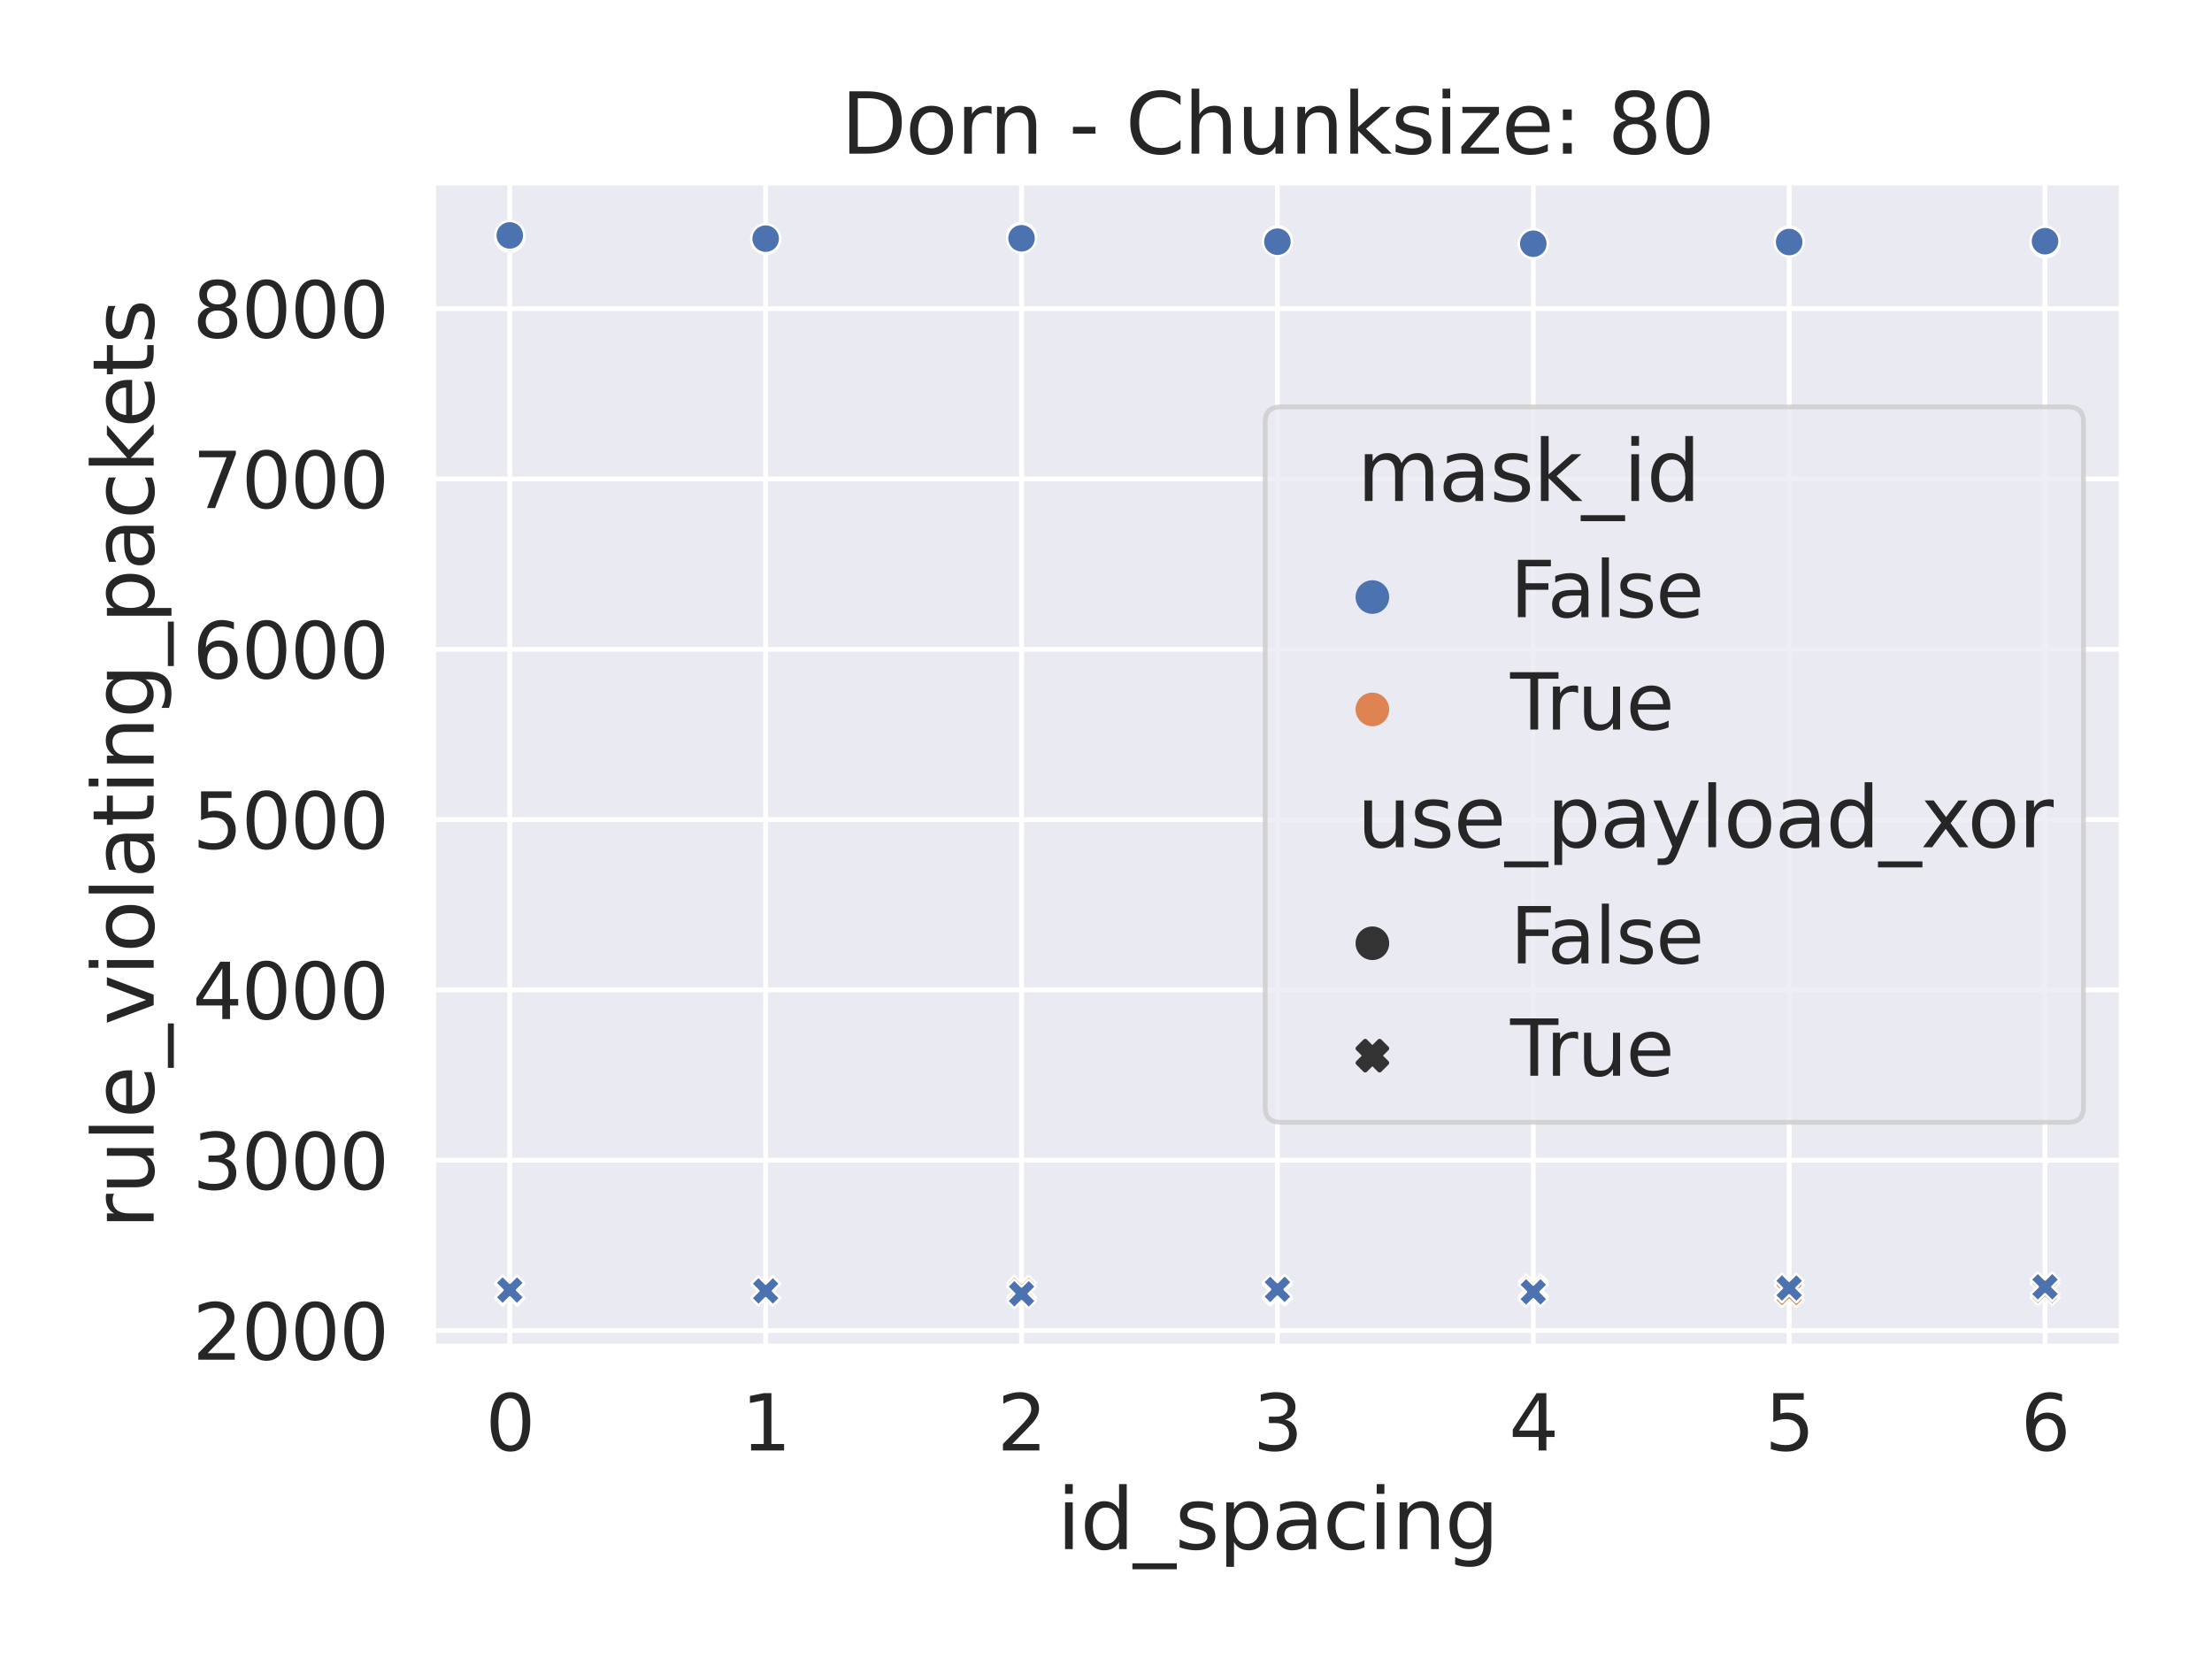 <?xml version="1.0" encoding="utf-8" standalone="no"?>
<!DOCTYPE svg PUBLIC "-//W3C//DTD SVG 1.1//EN"
  "http://www.w3.org/Graphics/SVG/1.1/DTD/svg11.dtd">
<svg xmlns:xlink="http://www.w3.org/1999/xlink" width="460.8pt" height="345.6pt" viewBox="0 0 460.8 345.6" xmlns="http://www.w3.org/2000/svg" version="1.1">
 <defs>
  <style type="text/css">*{stroke-linejoin: round; stroke-linecap: butt}</style>
 </defs>
 <g id="figure_1">
  <g id="patch_1">
   <path d="M 0 345.6 
L 460.8 345.6 
L 460.8 0 
L 0 0 
z
" style="fill: #ffffff"/>
  </g>
  <g id="axes_1">
   <g id="patch_2">
    <path d="M 90.209 280.548 
L 442.008 280.548 
L 442.008 38.013 
L 90.209 38.013 
z
" style="fill: #eaeaf2"/>
   </g>
   <g id="matplotlib.axis_1">
    <g id="xtick_1">
     <g id="line2d_1">
      <path d="M 106.2 280.548 
L 106.2 38.013 
" clip-path="url(#pcde3ae7326)" style="fill: none; stroke: #ffffff; stroke-linecap: round"/>
     </g>
     <g id="text_1">
      <!-- 0 -->
      <g style="fill: #262626" transform="translate(101.125 302.167) scale(0.16 -0.16)">
       <defs>
        <path id="DejaVuSans-30" d="M 2034 4250 
Q 1547 4250 1301 3770 
Q 1056 3291 1056 2328 
Q 1056 1369 1301 889 
Q 1547 409 2034 409 
Q 2525 409 2770 889 
Q 3016 1369 3016 2328 
Q 3016 3291 2770 3770 
Q 2525 4250 2034 4250 
z
M 2034 4750 
Q 2819 4750 3233 4129 
Q 3647 3509 3647 2328 
Q 3647 1150 3233 529 
Q 2819 -91 2034 -91 
Q 1250 -91 836 529 
Q 422 1150 422 2328 
Q 422 3509 836 4129 
Q 1250 4750 2034 4750 
z
" transform="scale(0.016)"/>
       </defs>
       <use xlink:href="#DejaVuSans-30"/>
      </g>
     </g>
    </g>
    <g id="xtick_2">
     <g id="line2d_2">
      <path d="M 159.502 280.548 
L 159.502 38.013 
" clip-path="url(#pcde3ae7326)" style="fill: none; stroke: #ffffff; stroke-linecap: round"/>
     </g>
     <g id="text_2">
      <!-- 1 -->
      <g style="fill: #262626" transform="translate(154.428 302.167) scale(0.16 -0.16)">
       <defs>
        <path id="DejaVuSans-31" d="M 794 531 
L 1825 531 
L 1825 4091 
L 703 3866 
L 703 4441 
L 1819 4666 
L 2450 4666 
L 2450 531 
L 3481 531 
L 3481 0 
L 794 0 
L 794 531 
z
" transform="scale(0.016)"/>
       </defs>
       <use xlink:href="#DejaVuSans-31"/>
      </g>
     </g>
    </g>
    <g id="xtick_3">
     <g id="line2d_3">
      <path d="M 212.805 280.548 
L 212.805 38.013 
" clip-path="url(#pcde3ae7326)" style="fill: none; stroke: #ffffff; stroke-linecap: round"/>
     </g>
     <g id="text_3">
      <!-- 2 -->
      <g style="fill: #262626" transform="translate(207.731 302.167) scale(0.16 -0.16)">
       <defs>
        <path id="DejaVuSans-32" d="M 1228 531 
L 3431 531 
L 3431 0 
L 469 0 
L 469 531 
Q 828 903 1448 1529 
Q 2069 2156 2228 2338 
Q 2531 2678 2651 2914 
Q 2772 3150 2772 3378 
Q 2772 3750 2511 3984 
Q 2250 4219 1831 4219 
Q 1534 4219 1204 4116 
Q 875 4013 500 3803 
L 500 4441 
Q 881 4594 1212 4672 
Q 1544 4750 1819 4750 
Q 2544 4750 2975 4387 
Q 3406 4025 3406 3419 
Q 3406 3131 3298 2873 
Q 3191 2616 2906 2266 
Q 2828 2175 2409 1742 
Q 1991 1309 1228 531 
z
" transform="scale(0.016)"/>
       </defs>
       <use xlink:href="#DejaVuSans-32"/>
      </g>
     </g>
    </g>
    <g id="xtick_4">
     <g id="line2d_4">
      <path d="M 266.108 280.548 
L 266.108 38.013 
" clip-path="url(#pcde3ae7326)" style="fill: none; stroke: #ffffff; stroke-linecap: round"/>
     </g>
     <g id="text_4">
      <!-- 3 -->
      <g style="fill: #262626" transform="translate(261.034 302.167) scale(0.16 -0.16)">
       <defs>
        <path id="DejaVuSans-33" d="M 2597 2516 
Q 3050 2419 3304 2112 
Q 3559 1806 3559 1356 
Q 3559 666 3084 287 
Q 2609 -91 1734 -91 
Q 1441 -91 1130 -33 
Q 819 25 488 141 
L 488 750 
Q 750 597 1062 519 
Q 1375 441 1716 441 
Q 2309 441 2620 675 
Q 2931 909 2931 1356 
Q 2931 1769 2642 2001 
Q 2353 2234 1838 2234 
L 1294 2234 
L 1294 2753 
L 1863 2753 
Q 2328 2753 2575 2939 
Q 2822 3125 2822 3475 
Q 2822 3834 2567 4026 
Q 2313 4219 1838 4219 
Q 1578 4219 1281 4162 
Q 984 4106 628 3988 
L 628 4550 
Q 988 4650 1302 4700 
Q 1616 4750 1894 4750 
Q 2613 4750 3031 4423 
Q 3450 4097 3450 3541 
Q 3450 3153 3228 2886 
Q 3006 2619 2597 2516 
z
" transform="scale(0.016)"/>
       </defs>
       <use xlink:href="#DejaVuSans-33"/>
      </g>
     </g>
    </g>
    <g id="xtick_5">
     <g id="line2d_5">
      <path d="M 319.411 280.548 
L 319.411 38.013 
" clip-path="url(#pcde3ae7326)" style="fill: none; stroke: #ffffff; stroke-linecap: round"/>
     </g>
     <g id="text_5">
      <!-- 4 -->
      <g style="fill: #262626" transform="translate(314.337 302.167) scale(0.16 -0.16)">
       <defs>
        <path id="DejaVuSans-34" d="M 2419 4116 
L 825 1625 
L 2419 1625 
L 2419 4116 
z
M 2253 4666 
L 3047 4666 
L 3047 1625 
L 3713 1625 
L 3713 1100 
L 3047 1100 
L 3047 0 
L 2419 0 
L 2419 1100 
L 313 1100 
L 313 1709 
L 2253 4666 
z
" transform="scale(0.016)"/>
       </defs>
       <use xlink:href="#DejaVuSans-34"/>
      </g>
     </g>
    </g>
    <g id="xtick_6">
     <g id="line2d_6">
      <path d="M 372.714 280.548 
L 372.714 38.013 
" clip-path="url(#pcde3ae7326)" style="fill: none; stroke: #ffffff; stroke-linecap: round"/>
     </g>
     <g id="text_6">
      <!-- 5 -->
      <g style="fill: #262626" transform="translate(367.64 302.167) scale(0.16 -0.16)">
       <defs>
        <path id="DejaVuSans-35" d="M 691 4666 
L 3169 4666 
L 3169 4134 
L 1269 4134 
L 1269 2991 
Q 1406 3038 1543 3061 
Q 1681 3084 1819 3084 
Q 2600 3084 3056 2656 
Q 3513 2228 3513 1497 
Q 3513 744 3044 326 
Q 2575 -91 1722 -91 
Q 1428 -91 1123 -41 
Q 819 9 494 109 
L 494 744 
Q 775 591 1075 516 
Q 1375 441 1709 441 
Q 2250 441 2565 725 
Q 2881 1009 2881 1497 
Q 2881 1984 2565 2268 
Q 2250 2553 1709 2553 
Q 1456 2553 1204 2497 
Q 953 2441 691 2322 
L 691 4666 
z
" transform="scale(0.016)"/>
       </defs>
       <use xlink:href="#DejaVuSans-35"/>
      </g>
     </g>
    </g>
    <g id="xtick_7">
     <g id="line2d_7">
      <path d="M 426.017 280.548 
L 426.017 38.013 
" clip-path="url(#pcde3ae7326)" style="fill: none; stroke: #ffffff; stroke-linecap: round"/>
     </g>
     <g id="text_7">
      <!-- 6 -->
      <g style="fill: #262626" transform="translate(420.943 302.167) scale(0.16 -0.16)">
       <defs>
        <path id="DejaVuSans-36" d="M 2113 2584 
Q 1688 2584 1439 2293 
Q 1191 2003 1191 1497 
Q 1191 994 1439 701 
Q 1688 409 2113 409 
Q 2538 409 2786 701 
Q 3034 994 3034 1497 
Q 3034 2003 2786 2293 
Q 2538 2584 2113 2584 
z
M 3366 4563 
L 3366 3988 
Q 3128 4100 2886 4159 
Q 2644 4219 2406 4219 
Q 1781 4219 1451 3797 
Q 1122 3375 1075 2522 
Q 1259 2794 1537 2939 
Q 1816 3084 2150 3084 
Q 2853 3084 3261 2657 
Q 3669 2231 3669 1497 
Q 3669 778 3244 343 
Q 2819 -91 2113 -91 
Q 1303 -91 875 529 
Q 447 1150 447 2328 
Q 447 3434 972 4092 
Q 1497 4750 2381 4750 
Q 2619 4750 2861 4703 
Q 3103 4656 3366 4563 
z
" transform="scale(0.016)"/>
       </defs>
       <use xlink:href="#DejaVuSans-36"/>
      </g>
     </g>
    </g>
    <g id="text_8">
     <!-- id_spacing -->
     <g style="fill: #262626" transform="translate(220.194 322.705) scale(0.174 -0.174)">
      <defs>
       <path id="DejaVuSans-69" d="M 603 3500 
L 1178 3500 
L 1178 0 
L 603 0 
L 603 3500 
z
M 603 4863 
L 1178 4863 
L 1178 4134 
L 603 4134 
L 603 4863 
z
" transform="scale(0.016)"/>
       <path id="DejaVuSans-64" d="M 2906 2969 
L 2906 4863 
L 3481 4863 
L 3481 0 
L 2906 0 
L 2906 525 
Q 2725 213 2448 61 
Q 2172 -91 1784 -91 
Q 1150 -91 751 415 
Q 353 922 353 1747 
Q 353 2572 751 3078 
Q 1150 3584 1784 3584 
Q 2172 3584 2448 3432 
Q 2725 3281 2906 2969 
z
M 947 1747 
Q 947 1113 1208 752 
Q 1469 391 1925 391 
Q 2381 391 2643 752 
Q 2906 1113 2906 1747 
Q 2906 2381 2643 2742 
Q 2381 3103 1925 3103 
Q 1469 3103 1208 2742 
Q 947 2381 947 1747 
z
" transform="scale(0.016)"/>
       <path id="DejaVuSans-5f" d="M 3263 -1063 
L 3263 -1509 
L -63 -1509 
L -63 -1063 
L 3263 -1063 
z
" transform="scale(0.016)"/>
       <path id="DejaVuSans-73" d="M 2834 3397 
L 2834 2853 
Q 2591 2978 2328 3040 
Q 2066 3103 1784 3103 
Q 1356 3103 1142 2972 
Q 928 2841 928 2578 
Q 928 2378 1081 2264 
Q 1234 2150 1697 2047 
L 1894 2003 
Q 2506 1872 2764 1633 
Q 3022 1394 3022 966 
Q 3022 478 2636 193 
Q 2250 -91 1575 -91 
Q 1294 -91 989 -36 
Q 684 19 347 128 
L 347 722 
Q 666 556 975 473 
Q 1284 391 1588 391 
Q 1994 391 2212 530 
Q 2431 669 2431 922 
Q 2431 1156 2273 1281 
Q 2116 1406 1581 1522 
L 1381 1569 
Q 847 1681 609 1914 
Q 372 2147 372 2553 
Q 372 3047 722 3315 
Q 1072 3584 1716 3584 
Q 2034 3584 2315 3537 
Q 2597 3491 2834 3397 
z
" transform="scale(0.016)"/>
       <path id="DejaVuSans-70" d="M 1159 525 
L 1159 -1331 
L 581 -1331 
L 581 3500 
L 1159 3500 
L 1159 2969 
Q 1341 3281 1617 3432 
Q 1894 3584 2278 3584 
Q 2916 3584 3314 3078 
Q 3713 2572 3713 1747 
Q 3713 922 3314 415 
Q 2916 -91 2278 -91 
Q 1894 -91 1617 61 
Q 1341 213 1159 525 
z
M 3116 1747 
Q 3116 2381 2855 2742 
Q 2594 3103 2138 3103 
Q 1681 3103 1420 2742 
Q 1159 2381 1159 1747 
Q 1159 1113 1420 752 
Q 1681 391 2138 391 
Q 2594 391 2855 752 
Q 3116 1113 3116 1747 
z
" transform="scale(0.016)"/>
       <path id="DejaVuSans-61" d="M 2194 1759 
Q 1497 1759 1228 1600 
Q 959 1441 959 1056 
Q 959 750 1161 570 
Q 1363 391 1709 391 
Q 2188 391 2477 730 
Q 2766 1069 2766 1631 
L 2766 1759 
L 2194 1759 
z
M 3341 1997 
L 3341 0 
L 2766 0 
L 2766 531 
Q 2569 213 2275 61 
Q 1981 -91 1556 -91 
Q 1019 -91 701 211 
Q 384 513 384 1019 
Q 384 1609 779 1909 
Q 1175 2209 1959 2209 
L 2766 2209 
L 2766 2266 
Q 2766 2663 2505 2880 
Q 2244 3097 1772 3097 
Q 1472 3097 1187 3025 
Q 903 2953 641 2809 
L 641 3341 
Q 956 3463 1253 3523 
Q 1550 3584 1831 3584 
Q 2591 3584 2966 3190 
Q 3341 2797 3341 1997 
z
" transform="scale(0.016)"/>
       <path id="DejaVuSans-63" d="M 3122 3366 
L 3122 2828 
Q 2878 2963 2633 3030 
Q 2388 3097 2138 3097 
Q 1578 3097 1268 2742 
Q 959 2388 959 1747 
Q 959 1106 1268 751 
Q 1578 397 2138 397 
Q 2388 397 2633 464 
Q 2878 531 3122 666 
L 3122 134 
Q 2881 22 2623 -34 
Q 2366 -91 2075 -91 
Q 1284 -91 818 406 
Q 353 903 353 1747 
Q 353 2603 823 3093 
Q 1294 3584 2113 3584 
Q 2378 3584 2631 3529 
Q 2884 3475 3122 3366 
z
" transform="scale(0.016)"/>
       <path id="DejaVuSans-6e" d="M 3513 2113 
L 3513 0 
L 2938 0 
L 2938 2094 
Q 2938 2591 2744 2837 
Q 2550 3084 2163 3084 
Q 1697 3084 1428 2787 
Q 1159 2491 1159 1978 
L 1159 0 
L 581 0 
L 581 3500 
L 1159 3500 
L 1159 2956 
Q 1366 3272 1645 3428 
Q 1925 3584 2291 3584 
Q 2894 3584 3203 3211 
Q 3513 2838 3513 2113 
z
" transform="scale(0.016)"/>
       <path id="DejaVuSans-67" d="M 2906 1791 
Q 2906 2416 2648 2759 
Q 2391 3103 1925 3103 
Q 1463 3103 1205 2759 
Q 947 2416 947 1791 
Q 947 1169 1205 825 
Q 1463 481 1925 481 
Q 2391 481 2648 825 
Q 2906 1169 2906 1791 
z
M 3481 434 
Q 3481 -459 3084 -895 
Q 2688 -1331 1869 -1331 
Q 1566 -1331 1297 -1286 
Q 1028 -1241 775 -1147 
L 775 -588 
Q 1028 -725 1275 -790 
Q 1522 -856 1778 -856 
Q 2344 -856 2625 -561 
Q 2906 -266 2906 331 
L 2906 616 
Q 2728 306 2450 153 
Q 2172 0 1784 0 
Q 1141 0 747 490 
Q 353 981 353 1791 
Q 353 2603 747 3093 
Q 1141 3584 1784 3584 
Q 2172 3584 2450 3431 
Q 2728 3278 2906 2969 
L 2906 3500 
L 3481 3500 
L 3481 434 
z
" transform="scale(0.016)"/>
      </defs>
      <use xlink:href="#DejaVuSans-69"/>
      <use xlink:href="#DejaVuSans-64" x="27.783"/>
      <use xlink:href="#DejaVuSans-5f" x="91.26"/>
      <use xlink:href="#DejaVuSans-73" x="141.26"/>
      <use xlink:href="#DejaVuSans-70" x="193.359"/>
      <use xlink:href="#DejaVuSans-61" x="256.836"/>
      <use xlink:href="#DejaVuSans-63" x="318.115"/>
      <use xlink:href="#DejaVuSans-69" x="373.096"/>
      <use xlink:href="#DejaVuSans-6e" x="400.879"/>
      <use xlink:href="#DejaVuSans-67" x="464.258"/>
     </g>
    </g>
   </g>
   <g id="matplotlib.axis_2">
    <g id="ytick_1">
     <g id="line2d_8">
      <path d="M 90.209 277.187 
L 442.008 277.187 
" clip-path="url(#pcde3ae7326)" style="fill: none; stroke: #ffffff; stroke-linecap: round"/>
     </g>
     <g id="text_9">
      <!-- 2000 -->
      <g style="fill: #262626" transform="translate(40.116 283.247) scale(0.16 -0.16)">
       <use xlink:href="#DejaVuSans-32"/>
       <use xlink:href="#DejaVuSans-30" x="63.623"/>
       <use xlink:href="#DejaVuSans-30" x="127.246"/>
       <use xlink:href="#DejaVuSans-30" x="190.869"/>
      </g>
     </g>
    </g>
    <g id="ytick_2">
     <g id="line2d_9">
      <path d="M 90.209 241.705 
L 442.008 241.705 
" clip-path="url(#pcde3ae7326)" style="fill: none; stroke: #ffffff; stroke-linecap: round"/>
     </g>
     <g id="text_10">
      <!-- 3000 -->
      <g style="fill: #262626" transform="translate(40.116 247.765) scale(0.16 -0.16)">
       <use xlink:href="#DejaVuSans-33"/>
       <use xlink:href="#DejaVuSans-30" x="63.623"/>
       <use xlink:href="#DejaVuSans-30" x="127.246"/>
       <use xlink:href="#DejaVuSans-30" x="190.869"/>
      </g>
     </g>
    </g>
    <g id="ytick_3">
     <g id="line2d_10">
      <path d="M 90.209 206.223 
L 442.008 206.223 
" clip-path="url(#pcde3ae7326)" style="fill: none; stroke: #ffffff; stroke-linecap: round"/>
     </g>
     <g id="text_11">
      <!-- 4000 -->
      <g style="fill: #262626" transform="translate(40.116 212.283) scale(0.16 -0.16)">
       <use xlink:href="#DejaVuSans-34"/>
       <use xlink:href="#DejaVuSans-30" x="63.623"/>
       <use xlink:href="#DejaVuSans-30" x="127.246"/>
       <use xlink:href="#DejaVuSans-30" x="190.869"/>
      </g>
     </g>
    </g>
    <g id="ytick_4">
     <g id="line2d_11">
      <path d="M 90.209 170.741 
L 442.008 170.741 
" clip-path="url(#pcde3ae7326)" style="fill: none; stroke: #ffffff; stroke-linecap: round"/>
     </g>
     <g id="text_12">
      <!-- 5000 -->
      <g style="fill: #262626" transform="translate(40.116 176.801) scale(0.16 -0.16)">
       <use xlink:href="#DejaVuSans-35"/>
       <use xlink:href="#DejaVuSans-30" x="63.623"/>
       <use xlink:href="#DejaVuSans-30" x="127.246"/>
       <use xlink:href="#DejaVuSans-30" x="190.869"/>
      </g>
     </g>
    </g>
    <g id="ytick_5">
     <g id="line2d_12">
      <path d="M 90.209 135.259 
L 442.008 135.259 
" clip-path="url(#pcde3ae7326)" style="fill: none; stroke: #ffffff; stroke-linecap: round"/>
     </g>
     <g id="text_13">
      <!-- 6000 -->
      <g style="fill: #262626" transform="translate(40.116 141.319) scale(0.16 -0.16)">
       <use xlink:href="#DejaVuSans-36"/>
       <use xlink:href="#DejaVuSans-30" x="63.623"/>
       <use xlink:href="#DejaVuSans-30" x="127.246"/>
       <use xlink:href="#DejaVuSans-30" x="190.869"/>
      </g>
     </g>
    </g>
    <g id="ytick_6">
     <g id="line2d_13">
      <path d="M 90.209 99.777 
L 442.008 99.777 
" clip-path="url(#pcde3ae7326)" style="fill: none; stroke: #ffffff; stroke-linecap: round"/>
     </g>
     <g id="text_14">
      <!-- 7000 -->
      <g style="fill: #262626" transform="translate(40.116 105.837) scale(0.16 -0.16)">
       <defs>
        <path id="DejaVuSans-37" d="M 525 4666 
L 3525 4666 
L 3525 4397 
L 1831 0 
L 1172 0 
L 2766 4134 
L 525 4134 
L 525 4666 
z
" transform="scale(0.016)"/>
       </defs>
       <use xlink:href="#DejaVuSans-37"/>
       <use xlink:href="#DejaVuSans-30" x="63.623"/>
       <use xlink:href="#DejaVuSans-30" x="127.246"/>
       <use xlink:href="#DejaVuSans-30" x="190.869"/>
      </g>
     </g>
    </g>
    <g id="ytick_7">
     <g id="line2d_14">
      <path d="M 90.209 64.295 
L 442.008 64.295 
" clip-path="url(#pcde3ae7326)" style="fill: none; stroke: #ffffff; stroke-linecap: round"/>
     </g>
     <g id="text_15">
      <!-- 8000 -->
      <g style="fill: #262626" transform="translate(40.116 70.355) scale(0.16 -0.16)">
       <defs>
        <path id="DejaVuSans-38" d="M 2034 2216 
Q 1584 2216 1326 1975 
Q 1069 1734 1069 1313 
Q 1069 891 1326 650 
Q 1584 409 2034 409 
Q 2484 409 2743 651 
Q 3003 894 3003 1313 
Q 3003 1734 2745 1975 
Q 2488 2216 2034 2216 
z
M 1403 2484 
Q 997 2584 770 2862 
Q 544 3141 544 3541 
Q 544 4100 942 4425 
Q 1341 4750 2034 4750 
Q 2731 4750 3128 4425 
Q 3525 4100 3525 3541 
Q 3525 3141 3298 2862 
Q 3072 2584 2669 2484 
Q 3125 2378 3379 2068 
Q 3634 1759 3634 1313 
Q 3634 634 3220 271 
Q 2806 -91 2034 -91 
Q 1263 -91 848 271 
Q 434 634 434 1313 
Q 434 1759 690 2068 
Q 947 2378 1403 2484 
z
M 1172 3481 
Q 1172 3119 1398 2916 
Q 1625 2713 2034 2713 
Q 2441 2713 2670 2916 
Q 2900 3119 2900 3481 
Q 2900 3844 2670 4047 
Q 2441 4250 2034 4250 
Q 1625 4250 1398 4047 
Q 1172 3844 1172 3481 
z
" transform="scale(0.016)"/>
       </defs>
       <use xlink:href="#DejaVuSans-38"/>
       <use xlink:href="#DejaVuSans-30" x="63.623"/>
       <use xlink:href="#DejaVuSans-30" x="127.246"/>
       <use xlink:href="#DejaVuSans-30" x="190.869"/>
      </g>
     </g>
    </g>
    <g id="text_16">
     <!-- rule_violating_packets -->
     <g style="fill: #262626" transform="translate(32.013 256) rotate(-90) scale(0.174 -0.174)">
      <defs>
       <path id="DejaVuSans-72" d="M 2631 2963 
Q 2534 3019 2420 3045 
Q 2306 3072 2169 3072 
Q 1681 3072 1420 2755 
Q 1159 2438 1159 1844 
L 1159 0 
L 581 0 
L 581 3500 
L 1159 3500 
L 1159 2956 
Q 1341 3275 1631 3429 
Q 1922 3584 2338 3584 
Q 2397 3584 2469 3576 
Q 2541 3569 2628 3553 
L 2631 2963 
z
" transform="scale(0.016)"/>
       <path id="DejaVuSans-75" d="M 544 1381 
L 544 3500 
L 1119 3500 
L 1119 1403 
Q 1119 906 1312 657 
Q 1506 409 1894 409 
Q 2359 409 2629 706 
Q 2900 1003 2900 1516 
L 2900 3500 
L 3475 3500 
L 3475 0 
L 2900 0 
L 2900 538 
Q 2691 219 2414 64 
Q 2138 -91 1772 -91 
Q 1169 -91 856 284 
Q 544 659 544 1381 
z
M 1991 3584 
L 1991 3584 
z
" transform="scale(0.016)"/>
       <path id="DejaVuSans-6c" d="M 603 4863 
L 1178 4863 
L 1178 0 
L 603 0 
L 603 4863 
z
" transform="scale(0.016)"/>
       <path id="DejaVuSans-65" d="M 3597 1894 
L 3597 1613 
L 953 1613 
Q 991 1019 1311 708 
Q 1631 397 2203 397 
Q 2534 397 2845 478 
Q 3156 559 3463 722 
L 3463 178 
Q 3153 47 2828 -22 
Q 2503 -91 2169 -91 
Q 1331 -91 842 396 
Q 353 884 353 1716 
Q 353 2575 817 3079 
Q 1281 3584 2069 3584 
Q 2775 3584 3186 3129 
Q 3597 2675 3597 1894 
z
M 3022 2063 
Q 3016 2534 2758 2815 
Q 2500 3097 2075 3097 
Q 1594 3097 1305 2825 
Q 1016 2553 972 2059 
L 3022 2063 
z
" transform="scale(0.016)"/>
       <path id="DejaVuSans-76" d="M 191 3500 
L 800 3500 
L 1894 563 
L 2988 3500 
L 3597 3500 
L 2284 0 
L 1503 0 
L 191 3500 
z
" transform="scale(0.016)"/>
       <path id="DejaVuSans-6f" d="M 1959 3097 
Q 1497 3097 1228 2736 
Q 959 2375 959 1747 
Q 959 1119 1226 758 
Q 1494 397 1959 397 
Q 2419 397 2687 759 
Q 2956 1122 2956 1747 
Q 2956 2369 2687 2733 
Q 2419 3097 1959 3097 
z
M 1959 3584 
Q 2709 3584 3137 3096 
Q 3566 2609 3566 1747 
Q 3566 888 3137 398 
Q 2709 -91 1959 -91 
Q 1206 -91 779 398 
Q 353 888 353 1747 
Q 353 2609 779 3096 
Q 1206 3584 1959 3584 
z
" transform="scale(0.016)"/>
       <path id="DejaVuSans-74" d="M 1172 4494 
L 1172 3500 
L 2356 3500 
L 2356 3053 
L 1172 3053 
L 1172 1153 
Q 1172 725 1289 603 
Q 1406 481 1766 481 
L 2356 481 
L 2356 0 
L 1766 0 
Q 1100 0 847 248 
Q 594 497 594 1153 
L 594 3053 
L 172 3053 
L 172 3500 
L 594 3500 
L 594 4494 
L 1172 4494 
z
" transform="scale(0.016)"/>
       <path id="DejaVuSans-6b" d="M 581 4863 
L 1159 4863 
L 1159 1991 
L 2875 3500 
L 3609 3500 
L 1753 1863 
L 3688 0 
L 2938 0 
L 1159 1709 
L 1159 0 
L 581 0 
L 581 4863 
z
" transform="scale(0.016)"/>
      </defs>
      <use xlink:href="#DejaVuSans-72"/>
      <use xlink:href="#DejaVuSans-75" x="41.113"/>
      <use xlink:href="#DejaVuSans-6c" x="104.492"/>
      <use xlink:href="#DejaVuSans-65" x="132.275"/>
      <use xlink:href="#DejaVuSans-5f" x="193.799"/>
      <use xlink:href="#DejaVuSans-76" x="243.799"/>
      <use xlink:href="#DejaVuSans-69" x="302.979"/>
      <use xlink:href="#DejaVuSans-6f" x="330.762"/>
      <use xlink:href="#DejaVuSans-6c" x="391.943"/>
      <use xlink:href="#DejaVuSans-61" x="419.727"/>
      <use xlink:href="#DejaVuSans-74" x="481.006"/>
      <use xlink:href="#DejaVuSans-69" x="520.215"/>
      <use xlink:href="#DejaVuSans-6e" x="547.998"/>
      <use xlink:href="#DejaVuSans-67" x="611.377"/>
      <use xlink:href="#DejaVuSans-5f" x="674.854"/>
      <use xlink:href="#DejaVuSans-70" x="724.854"/>
      <use xlink:href="#DejaVuSans-61" x="788.33"/>
      <use xlink:href="#DejaVuSans-63" x="849.609"/>
      <use xlink:href="#DejaVuSans-6b" x="904.59"/>
      <use xlink:href="#DejaVuSans-65" x="958.875"/>
      <use xlink:href="#DejaVuSans-74" x="1020.398"/>
      <use xlink:href="#DejaVuSans-73" x="1059.607"/>
     </g>
    </g>
   </g>
   <g id="PathCollection_1">
    <path d="M 104.7 272.026 
L 106.2 270.526 
L 107.7 272.026 
L 109.2 270.526 
L 107.7 269.026 
L 109.2 267.526 
L 107.7 266.026 
L 106.2 267.526 
L 104.7 266.026 
L 103.2 267.526 
L 104.7 269.026 
L 103.2 270.526 
z
" clip-path="url(#pcde3ae7326)" style="fill: #dd8452; stroke: #ffffff; stroke-width: 0.48"/>
    <path d="M 104.7 271.743 
L 106.2 270.243 
L 107.7 271.743 
L 109.2 270.243 
L 107.7 268.743 
L 109.2 267.243 
L 107.7 265.743 
L 106.2 267.243 
L 104.7 265.743 
L 103.2 267.243 
L 104.7 268.743 
L 103.2 270.243 
z
" clip-path="url(#pcde3ae7326)" style="fill: #4c72b0; stroke: #ffffff; stroke-width: 0.48"/>
    <path d="M 106.2 52.463 
C 106.995 52.463 107.758 52.147 108.321 51.585 
C 108.883 51.022 109.2 50.259 109.2 49.463 
C 109.2 48.668 108.883 47.905 108.321 47.342 
C 107.758 46.779 106.995 46.463 106.2 46.463 
C 105.404 46.463 104.641 46.779 104.078 47.342 
C 103.516 47.905 103.2 48.668 103.2 49.463 
C 103.2 50.259 103.516 51.022 104.078 51.585 
C 104.641 52.147 105.404 52.463 106.2 52.463 
z
" clip-path="url(#pcde3ae7326)" style="fill: #dd8452; stroke: #ffffff; stroke-width: 0.48"/>
    <path d="M 106.2 52.038 
C 106.995 52.038 107.758 51.721 108.321 51.159 
C 108.883 50.596 109.2 49.833 109.2 49.038 
C 109.2 48.242 108.883 47.479 108.321 46.916 
C 107.758 46.354 106.995 46.038 106.2 46.038 
C 105.404 46.038 104.641 46.354 104.078 46.916 
C 103.516 47.479 103.2 48.242 103.2 49.038 
C 103.2 49.833 103.516 50.596 104.078 51.159 
C 104.641 51.721 105.404 52.038 106.2 52.038 
z
" clip-path="url(#pcde3ae7326)" style="fill: #4c72b0; stroke: #ffffff; stroke-width: 0.48"/>
    <path d="M 158.002 271.956 
L 159.502 270.456 
L 161.002 271.956 
L 162.502 270.456 
L 161.002 268.956 
L 162.502 267.456 
L 161.002 265.956 
L 159.502 267.456 
L 158.002 265.956 
L 156.502 267.456 
L 158.002 268.956 
L 156.502 270.456 
z
" clip-path="url(#pcde3ae7326)" style="fill: #dd8452; stroke: #ffffff; stroke-width: 0.48"/>
    <path d="M 158.002 271.92 
L 159.502 270.42 
L 161.002 271.92 
L 162.502 270.42 
L 161.002 268.92 
L 162.502 267.42 
L 161.002 265.92 
L 159.502 267.42 
L 158.002 265.92 
L 156.502 267.42 
L 158.002 268.92 
L 156.502 270.42 
z
" clip-path="url(#pcde3ae7326)" style="fill: #4c72b0; stroke: #ffffff; stroke-width: 0.48"/>
    <path d="M 159.502 52.854 
C 160.298 52.854 161.061 52.538 161.624 51.975 
C 162.186 51.412 162.502 50.649 162.502 49.854 
C 162.502 49.058 162.186 48.295 161.624 47.732 
C 161.061 47.17 160.298 46.854 159.502 46.854 
C 158.707 46.854 157.944 47.17 157.381 47.732 
C 156.819 48.295 156.502 49.058 156.502 49.854 
C 156.502 50.649 156.819 51.412 157.381 51.975 
C 157.944 52.538 158.707 52.854 159.502 52.854 
z
" clip-path="url(#pcde3ae7326)" style="fill: #dd8452; stroke: #ffffff; stroke-width: 0.48"/>
    <path d="M 159.502 52.712 
C 160.298 52.712 161.061 52.396 161.624 51.833 
C 162.186 51.27 162.502 50.507 162.502 49.712 
C 162.502 48.916 162.186 48.153 161.624 47.59 
C 161.061 47.028 160.298 46.712 159.502 46.712 
C 158.707 46.712 157.944 47.028 157.381 47.59 
C 156.819 48.153 156.502 48.916 156.502 49.712 
C 156.502 50.507 156.819 51.27 157.381 51.833 
C 157.944 52.396 158.707 52.712 159.502 52.712 
z
" clip-path="url(#pcde3ae7326)" style="fill: #4c72b0; stroke: #ffffff; stroke-width: 0.48"/>
    <path d="M 211.305 271.778 
L 212.805 270.278 
L 214.305 271.778 
L 215.805 270.278 
L 214.305 268.778 
L 215.805 267.278 
L 214.305 265.778 
L 212.805 267.278 
L 211.305 265.778 
L 209.805 267.278 
L 211.305 268.778 
L 209.805 270.278 
z
" clip-path="url(#pcde3ae7326)" style="fill: #dd8452; stroke: #ffffff; stroke-width: 0.48"/>
    <path d="M 211.305 272.523 
L 212.805 271.023 
L 214.305 272.523 
L 215.805 271.023 
L 214.305 269.523 
L 215.805 268.023 
L 214.305 266.523 
L 212.805 268.023 
L 211.305 266.523 
L 209.805 268.023 
L 211.305 269.523 
L 209.805 271.023 
z
" clip-path="url(#pcde3ae7326)" style="fill: #4c72b0; stroke: #ffffff; stroke-width: 0.48"/>
    <path d="M 212.805 52.392 
C 213.601 52.392 214.364 52.076 214.927 51.514 
C 215.489 50.951 215.805 50.188 215.805 49.392 
C 215.805 48.597 215.489 47.834 214.927 47.271 
C 214.364 46.708 213.601 46.392 212.805 46.392 
C 212.01 46.392 211.247 46.708 210.684 47.271 
C 210.121 47.834 209.805 48.597 209.805 49.392 
C 209.805 50.188 210.121 50.951 210.684 51.514 
C 211.247 52.076 212.01 52.392 212.805 52.392 
z
" clip-path="url(#pcde3ae7326)" style="fill: #dd8452; stroke: #ffffff; stroke-width: 0.48"/>
    <path d="M 212.805 52.641 
C 213.601 52.641 214.364 52.325 214.927 51.762 
C 215.489 51.2 215.805 50.436 215.805 49.641 
C 215.805 48.845 215.489 48.082 214.927 47.519 
C 214.364 46.957 213.601 46.641 212.805 46.641 
C 212.01 46.641 211.247 46.957 210.684 47.519 
C 210.121 48.082 209.805 48.845 209.805 49.641 
C 209.805 50.436 210.121 51.2 210.684 51.762 
C 211.247 52.325 212.01 52.641 212.805 52.641 
z
" clip-path="url(#pcde3ae7326)" style="fill: #4c72b0; stroke: #ffffff; stroke-width: 0.48"/>
    <path d="M 264.608 271.991 
L 266.108 270.491 
L 267.608 271.991 
L 269.108 270.491 
L 267.608 268.991 
L 269.108 267.491 
L 267.608 265.991 
L 266.108 267.491 
L 264.608 265.991 
L 263.108 267.491 
L 264.608 268.991 
L 263.108 270.491 
z
" clip-path="url(#pcde3ae7326)" style="fill: #dd8452; stroke: #ffffff; stroke-width: 0.48"/>
    <path d="M 264.608 271.601 
L 266.108 270.101 
L 267.608 271.601 
L 269.108 270.101 
L 267.608 268.601 
L 269.108 267.101 
L 267.608 265.601 
L 266.108 267.101 
L 264.608 265.601 
L 263.108 267.101 
L 264.608 268.601 
L 263.108 270.101 
z
" clip-path="url(#pcde3ae7326)" style="fill: #4c72b0; stroke: #ffffff; stroke-width: 0.48"/>
    <path d="M 266.108 53.138 
C 266.904 53.138 267.667 52.821 268.23 52.259 
C 268.792 51.696 269.108 50.933 269.108 50.138 
C 269.108 49.342 268.792 48.579 268.23 48.016 
C 267.667 47.454 266.904 47.138 266.108 47.138 
C 265.313 47.138 264.55 47.454 263.987 48.016 
C 263.424 48.579 263.108 49.342 263.108 50.138 
C 263.108 50.933 263.424 51.696 263.987 52.259 
C 264.55 52.821 265.313 53.138 266.108 53.138 
z
" clip-path="url(#pcde3ae7326)" style="fill: #dd8452; stroke: #ffffff; stroke-width: 0.48"/>
    <path d="M 266.108 53.35 
C 266.904 53.35 267.667 53.034 268.23 52.472 
C 268.792 51.909 269.108 51.146 269.108 50.35 
C 269.108 49.555 268.792 48.792 268.23 48.229 
C 267.667 47.667 266.904 47.35 266.108 47.35 
C 265.313 47.35 264.55 47.667 263.987 48.229 
C 263.424 48.792 263.108 49.555 263.108 50.35 
C 263.108 51.146 263.424 51.909 263.987 52.472 
C 264.55 53.034 265.313 53.35 266.108 53.35 
z
" clip-path="url(#pcde3ae7326)" style="fill: #4c72b0; stroke: #ffffff; stroke-width: 0.48"/>
    <path d="M 317.911 271.494 
L 319.411 269.994 
L 320.911 271.494 
L 322.411 269.994 
L 320.911 268.494 
L 322.411 266.994 
L 320.911 265.494 
L 319.411 266.994 
L 317.911 265.494 
L 316.411 266.994 
L 317.911 268.494 
L 316.411 269.994 
z
" clip-path="url(#pcde3ae7326)" style="fill: #dd8452; stroke: #ffffff; stroke-width: 0.48"/>
    <path d="M 317.911 272.133 
L 319.411 270.633 
L 320.911 272.133 
L 322.411 270.633 
L 320.911 269.133 
L 322.411 267.633 
L 320.911 266.133 
L 319.411 267.633 
L 317.911 266.133 
L 316.411 267.633 
L 317.911 269.133 
L 316.411 270.633 
z
" clip-path="url(#pcde3ae7326)" style="fill: #4c72b0; stroke: #ffffff; stroke-width: 0.48"/>
    <path d="M 319.411 53.812 
C 320.207 53.812 320.97 53.496 321.533 52.933 
C 322.095 52.37 322.411 51.607 322.411 50.812 
C 322.411 50.016 322.095 49.253 321.533 48.69 
C 320.97 48.128 320.207 47.812 319.411 47.812 
C 318.616 47.812 317.853 48.128 317.29 48.69 
C 316.727 49.253 316.411 50.016 316.411 50.812 
C 316.411 51.607 316.727 52.37 317.29 52.933 
C 317.853 53.496 318.616 53.812 319.411 53.812 
z
" clip-path="url(#pcde3ae7326)" style="fill: #dd8452; stroke: #ffffff; stroke-width: 0.48"/>
    <path d="M 319.411 53.776 
C 320.207 53.776 320.97 53.46 321.533 52.898 
C 322.095 52.335 322.411 51.572 322.411 50.776 
C 322.411 49.981 322.095 49.217 321.533 48.655 
C 320.97 48.092 320.207 47.776 319.411 47.776 
C 318.616 47.776 317.853 48.092 317.29 48.655 
C 316.727 49.217 316.411 49.981 316.411 50.776 
C 316.411 51.572 316.727 52.335 317.29 52.898 
C 317.853 53.46 318.616 53.776 319.411 53.776 
z
" clip-path="url(#pcde3ae7326)" style="fill: #4c72b0; stroke: #ffffff; stroke-width: 0.48"/>
    <path d="M 371.214 272.275 
L 372.714 270.775 
L 374.214 272.275 
L 375.714 270.775 
L 374.214 269.275 
L 375.714 267.775 
L 374.214 266.275 
L 372.714 267.775 
L 371.214 266.275 
L 369.714 267.775 
L 371.214 269.275 
L 369.714 270.775 
z
" clip-path="url(#pcde3ae7326)" style="fill: #dd8452; stroke: #ffffff; stroke-width: 0.48"/>
    <path d="M 371.214 271.317 
L 372.714 269.817 
L 374.214 271.317 
L 375.714 269.817 
L 374.214 268.317 
L 375.714 266.817 
L 374.214 265.317 
L 372.714 266.817 
L 371.214 265.317 
L 369.714 266.817 
L 371.214 268.317 
L 369.714 269.817 
z
" clip-path="url(#pcde3ae7326)" style="fill: #4c72b0; stroke: #ffffff; stroke-width: 0.48"/>
    <path d="M 372.714 53.208 
C 373.51 53.208 374.273 52.892 374.836 52.33 
C 375.398 51.767 375.714 51.004 375.714 50.208 
C 375.714 49.413 375.398 48.65 374.836 48.087 
C 374.273 47.525 373.51 47.208 372.714 47.208 
C 371.919 47.208 371.155 47.525 370.593 48.087 
C 370.03 48.65 369.714 49.413 369.714 50.208 
C 369.714 51.004 370.03 51.767 370.593 52.33 
C 371.155 52.892 371.919 53.208 372.714 53.208 
z
" clip-path="url(#pcde3ae7326)" style="fill: #dd8452; stroke: #ffffff; stroke-width: 0.48"/>
    <path d="M 372.714 53.421 
C 373.51 53.421 374.273 53.105 374.836 52.543 
C 375.398 51.98 375.714 51.217 375.714 50.421 
C 375.714 49.626 375.398 48.863 374.836 48.3 
C 374.273 47.737 373.51 47.421 372.714 47.421 
C 371.919 47.421 371.155 47.737 370.593 48.3 
C 370.03 48.863 369.714 49.626 369.714 50.421 
C 369.714 51.217 370.03 51.98 370.593 52.543 
C 371.155 53.105 371.919 53.421 372.714 53.421 
z
" clip-path="url(#pcde3ae7326)" style="fill: #4c72b0; stroke: #ffffff; stroke-width: 0.48"/>
    <path d="M 424.517 271.849 
L 426.017 270.349 
L 427.517 271.849 
L 429.017 270.349 
L 427.517 268.849 
L 429.017 267.349 
L 427.517 265.849 
L 426.017 267.349 
L 424.517 265.849 
L 423.017 267.349 
L 424.517 268.849 
L 423.017 270.349 
z
" clip-path="url(#pcde3ae7326)" style="fill: #dd8452; stroke: #ffffff; stroke-width: 0.48"/>
    <path d="M 424.517 271.068 
L 426.017 269.568 
L 427.517 271.068 
L 429.017 269.568 
L 427.517 268.068 
L 429.017 266.568 
L 427.517 265.068 
L 426.017 266.568 
L 424.517 265.068 
L 423.017 266.568 
L 424.517 268.068 
L 423.017 269.568 
z
" clip-path="url(#pcde3ae7326)" style="fill: #4c72b0; stroke: #ffffff; stroke-width: 0.48"/>
    <path d="M 426.017 53.634 
C 426.813 53.634 427.576 53.318 428.138 52.756 
C 428.701 52.193 429.017 51.43 429.017 50.634 
C 429.017 49.839 428.701 49.076 428.138 48.513 
C 427.576 47.95 426.813 47.634 426.017 47.634 
C 425.222 47.634 424.458 47.95 423.896 48.513 
C 423.333 49.076 423.017 49.839 423.017 50.634 
C 423.017 51.43 423.333 52.193 423.896 52.756 
C 424.458 53.318 425.222 53.634 426.017 53.634 
z
" clip-path="url(#pcde3ae7326)" style="fill: #dd8452; stroke: #ffffff; stroke-width: 0.48"/>
    <path d="M 426.017 53.244 
C 426.813 53.244 427.576 52.928 428.138 52.365 
C 428.701 51.803 429.017 51.04 429.017 50.244 
C 429.017 49.448 428.701 48.685 428.138 48.123 
C 427.576 47.56 426.813 47.244 426.017 47.244 
C 425.222 47.244 424.458 47.56 423.896 48.123 
C 423.333 48.685 423.017 49.448 423.017 50.244 
C 423.017 51.04 423.333 51.803 423.896 52.365 
C 424.458 52.928 425.222 53.244 426.017 53.244 
z
" clip-path="url(#pcde3ae7326)" style="fill: #4c72b0; stroke: #ffffff; stroke-width: 0.48"/>
   </g>
   <g id="PathCollection_2"/>
   <g id="PathCollection_3"/>
   <g id="PathCollection_4"/>
   <g id="PathCollection_5"/>
   <g id="patch_3">
    <path d="M 90.209 280.548 
L 90.209 38.013 
" style="fill: none; stroke: #ffffff; stroke-width: 1.25; stroke-linejoin: miter; stroke-linecap: square"/>
   </g>
   <g id="patch_4">
    <path d="M 442.008 280.548 
L 442.008 38.013 
" style="fill: none; stroke: #ffffff; stroke-width: 1.25; stroke-linejoin: miter; stroke-linecap: square"/>
   </g>
   <g id="patch_5">
    <path d="M 90.209 280.548 
L 442.008 280.548 
" style="fill: none; stroke: #ffffff; stroke-width: 1.25; stroke-linejoin: miter; stroke-linecap: square"/>
   </g>
   <g id="patch_6">
    <path d="M 90.209 38.013 
L 442.008 38.013 
" style="fill: none; stroke: #ffffff; stroke-width: 1.25; stroke-linejoin: miter; stroke-linecap: square"/>
   </g>
   <g id="text_17">
    <!-- Dorn - Chunksize: 80 -->
    <g style="fill: #262626" transform="translate(175.191 32.013) scale(0.174 -0.174)">
     <defs>
      <path id="DejaVuSans-44" d="M 1259 4147 
L 1259 519 
L 2022 519 
Q 2988 519 3436 956 
Q 3884 1394 3884 2338 
Q 3884 3275 3436 3711 
Q 2988 4147 2022 4147 
L 1259 4147 
z
M 628 4666 
L 1925 4666 
Q 3281 4666 3915 4102 
Q 4550 3538 4550 2338 
Q 4550 1131 3912 565 
Q 3275 0 1925 0 
L 628 0 
L 628 4666 
z
" transform="scale(0.016)"/>
      <path id="DejaVuSans-20" transform="scale(0.016)"/>
      <path id="DejaVuSans-2d" d="M 313 2009 
L 1997 2009 
L 1997 1497 
L 313 1497 
L 313 2009 
z
" transform="scale(0.016)"/>
      <path id="DejaVuSans-43" d="M 4122 4306 
L 4122 3641 
Q 3803 3938 3442 4084 
Q 3081 4231 2675 4231 
Q 1875 4231 1450 3742 
Q 1025 3253 1025 2328 
Q 1025 1406 1450 917 
Q 1875 428 2675 428 
Q 3081 428 3442 575 
Q 3803 722 4122 1019 
L 4122 359 
Q 3791 134 3420 21 
Q 3050 -91 2638 -91 
Q 1578 -91 968 557 
Q 359 1206 359 2328 
Q 359 3453 968 4101 
Q 1578 4750 2638 4750 
Q 3056 4750 3426 4639 
Q 3797 4528 4122 4306 
z
" transform="scale(0.016)"/>
      <path id="DejaVuSans-68" d="M 3513 2113 
L 3513 0 
L 2938 0 
L 2938 2094 
Q 2938 2591 2744 2837 
Q 2550 3084 2163 3084 
Q 1697 3084 1428 2787 
Q 1159 2491 1159 1978 
L 1159 0 
L 581 0 
L 581 4863 
L 1159 4863 
L 1159 2956 
Q 1366 3272 1645 3428 
Q 1925 3584 2291 3584 
Q 2894 3584 3203 3211 
Q 3513 2838 3513 2113 
z
" transform="scale(0.016)"/>
      <path id="DejaVuSans-7a" d="M 353 3500 
L 3084 3500 
L 3084 2975 
L 922 459 
L 3084 459 
L 3084 0 
L 275 0 
L 275 525 
L 2438 3041 
L 353 3041 
L 353 3500 
z
" transform="scale(0.016)"/>
      <path id="DejaVuSans-3a" d="M 750 794 
L 1409 794 
L 1409 0 
L 750 0 
L 750 794 
z
M 750 3309 
L 1409 3309 
L 1409 2516 
L 750 2516 
L 750 3309 
z
" transform="scale(0.016)"/>
     </defs>
     <use xlink:href="#DejaVuSans-44"/>
     <use xlink:href="#DejaVuSans-6f" x="77.002"/>
     <use xlink:href="#DejaVuSans-72" x="138.184"/>
     <use xlink:href="#DejaVuSans-6e" x="177.547"/>
     <use xlink:href="#DejaVuSans-20" x="240.926"/>
     <use xlink:href="#DejaVuSans-2d" x="272.713"/>
     <use xlink:href="#DejaVuSans-20" x="308.797"/>
     <use xlink:href="#DejaVuSans-43" x="340.584"/>
     <use xlink:href="#DejaVuSans-68" x="410.408"/>
     <use xlink:href="#DejaVuSans-75" x="473.787"/>
     <use xlink:href="#DejaVuSans-6e" x="537.166"/>
     <use xlink:href="#DejaVuSans-6b" x="600.545"/>
     <use xlink:href="#DejaVuSans-73" x="658.455"/>
     <use xlink:href="#DejaVuSans-69" x="710.555"/>
     <use xlink:href="#DejaVuSans-7a" x="738.338"/>
     <use xlink:href="#DejaVuSans-65" x="790.828"/>
     <use xlink:href="#DejaVuSans-3a" x="852.352"/>
     <use xlink:href="#DejaVuSans-20" x="886.043"/>
     <use xlink:href="#DejaVuSans-38" x="917.83"/>
     <use xlink:href="#DejaVuSans-30" x="981.453"/>
    </g>
   </g>
   <g id="legend_1">
    <g id="patch_7">
     <path d="M 266.753 233.795 
L 430.843 233.795 
Q 434.033 233.795 434.033 230.605 
L 434.033 87.956 
Q 434.033 84.766 430.843 84.766 
L 266.753 84.766 
Q 263.563 84.766 263.563 87.956 
L 263.563 230.605 
Q 263.563 233.795 266.753 233.795 
z
" style="fill: #eaeaf2; opacity: 0.8; stroke: #cccccc; stroke-linejoin: miter"/>
    </g>
    <g id="text_18">
     <!-- mask_id -->
     <g style="fill: #262626" transform="translate(282.703 104.367) scale(0.174 -0.174)">
      <defs>
       <path id="DejaVuSans-6d" d="M 3328 2828 
Q 3544 3216 3844 3400 
Q 4144 3584 4550 3584 
Q 5097 3584 5394 3201 
Q 5691 2819 5691 2113 
L 5691 0 
L 5113 0 
L 5113 2094 
Q 5113 2597 4934 2840 
Q 4756 3084 4391 3084 
Q 3944 3084 3684 2787 
Q 3425 2491 3425 1978 
L 3425 0 
L 2847 0 
L 2847 2094 
Q 2847 2600 2669 2842 
Q 2491 3084 2119 3084 
Q 1678 3084 1418 2786 
Q 1159 2488 1159 1978 
L 1159 0 
L 581 0 
L 581 3500 
L 1159 3500 
L 1159 2956 
Q 1356 3278 1631 3431 
Q 1906 3584 2284 3584 
Q 2666 3584 2933 3390 
Q 3200 3197 3328 2828 
z
" transform="scale(0.016)"/>
      </defs>
      <use xlink:href="#DejaVuSans-6d"/>
      <use xlink:href="#DejaVuSans-61" x="97.412"/>
      <use xlink:href="#DejaVuSans-73" x="158.691"/>
      <use xlink:href="#DejaVuSans-6b" x="210.791"/>
      <use xlink:href="#DejaVuSans-5f" x="268.701"/>
      <use xlink:href="#DejaVuSans-69" x="318.701"/>
      <use xlink:href="#DejaVuSans-64" x="346.484"/>
     </g>
    </g>
    <g id="PathCollection_6">
     <defs>
      <path id="me6707a2f9f" d="M 0 3 
C 0.796 3 1.559 2.684 2.121 2.121 
C 2.684 1.559 3 0.796 3 0 
C 3 -0.796 2.684 -1.559 2.121 -2.121 
C 1.559 -2.684 0.796 -3 0 -3 
C -0.796 -3 -1.559 -2.684 -2.121 -2.121 
C -2.684 -1.559 -3 -0.796 -3 0 
C -3 0.796 -2.684 1.559 -2.121 2.121 
C -1.559 2.684 -0.796 3 0 3 
z
" style="stroke: #4c72b0"/>
     </defs>
     <g>
      <use xlink:href="#me6707a2f9f" x="285.893" y="124.377" style="fill: #4c72b0; stroke: #4c72b0"/>
     </g>
    </g>
    <g id="text_19">
     <!-- False -->
     <g style="fill: #262626" transform="translate(314.603 128.564) scale(0.16 -0.16)">
      <defs>
       <path id="DejaVuSans-46" d="M 628 4666 
L 3309 4666 
L 3309 4134 
L 1259 4134 
L 1259 2759 
L 3109 2759 
L 3109 2228 
L 1259 2228 
L 1259 0 
L 628 0 
L 628 4666 
z
" transform="scale(0.016)"/>
      </defs>
      <use xlink:href="#DejaVuSans-46"/>
      <use xlink:href="#DejaVuSans-61" x="48.395"/>
      <use xlink:href="#DejaVuSans-6c" x="109.674"/>
      <use xlink:href="#DejaVuSans-73" x="137.457"/>
      <use xlink:href="#DejaVuSans-65" x="189.557"/>
     </g>
    </g>
    <g id="PathCollection_7">
     <defs>
      <path id="m54e7df46a2" d="M 0 3 
C 0.796 3 1.559 2.684 2.121 2.121 
C 2.684 1.559 3 0.796 3 0 
C 3 -0.796 2.684 -1.559 2.121 -2.121 
C 1.559 -2.684 0.796 -3 0 -3 
C -0.796 -3 -1.559 -2.684 -2.121 -2.121 
C -2.684 -1.559 -3 -0.796 -3 0 
C -3 0.796 -2.684 1.559 -2.121 2.121 
C -1.559 2.684 -0.796 3 0 3 
z
" style="stroke: #dd8452"/>
     </defs>
     <g>
      <use xlink:href="#m54e7df46a2" x="285.893" y="147.789" style="fill: #dd8452; stroke: #dd8452"/>
     </g>
    </g>
    <g id="text_20">
     <!-- True -->
     <g style="fill: #262626" transform="translate(314.603 151.976) scale(0.16 -0.16)">
      <defs>
       <path id="DejaVuSans-54" d="M -19 4666 
L 3928 4666 
L 3928 4134 
L 2272 4134 
L 2272 0 
L 1638 0 
L 1638 4134 
L -19 4134 
L -19 4666 
z
" transform="scale(0.016)"/>
      </defs>
      <use xlink:href="#DejaVuSans-54"/>
      <use xlink:href="#DejaVuSans-72" x="46.334"/>
      <use xlink:href="#DejaVuSans-75" x="87.447"/>
      <use xlink:href="#DejaVuSans-65" x="150.826"/>
     </g>
    </g>
    <g id="text_21">
     <!-- use_payload_xor -->
     <g style="fill: #262626" transform="translate(282.703 176.489) scale(0.174 -0.174)">
      <defs>
       <path id="DejaVuSans-79" d="M 2059 -325 
Q 1816 -950 1584 -1140 
Q 1353 -1331 966 -1331 
L 506 -1331 
L 506 -850 
L 844 -850 
Q 1081 -850 1212 -737 
Q 1344 -625 1503 -206 
L 1606 56 
L 191 3500 
L 800 3500 
L 1894 763 
L 2988 3500 
L 3597 3500 
L 2059 -325 
z
" transform="scale(0.016)"/>
       <path id="DejaVuSans-78" d="M 3513 3500 
L 2247 1797 
L 3578 0 
L 2900 0 
L 1881 1375 
L 863 0 
L 184 0 
L 1544 1831 
L 300 3500 
L 978 3500 
L 1906 2253 
L 2834 3500 
L 3513 3500 
z
" transform="scale(0.016)"/>
      </defs>
      <use xlink:href="#DejaVuSans-75"/>
      <use xlink:href="#DejaVuSans-73" x="63.379"/>
      <use xlink:href="#DejaVuSans-65" x="115.479"/>
      <use xlink:href="#DejaVuSans-5f" x="177.002"/>
      <use xlink:href="#DejaVuSans-70" x="227.002"/>
      <use xlink:href="#DejaVuSans-61" x="290.479"/>
      <use xlink:href="#DejaVuSans-79" x="351.758"/>
      <use xlink:href="#DejaVuSans-6c" x="410.938"/>
      <use xlink:href="#DejaVuSans-6f" x="438.721"/>
      <use xlink:href="#DejaVuSans-61" x="499.902"/>
      <use xlink:href="#DejaVuSans-64" x="561.182"/>
      <use xlink:href="#DejaVuSans-5f" x="624.658"/>
      <use xlink:href="#DejaVuSans-78" x="674.658"/>
      <use xlink:href="#DejaVuSans-6f" x="730.713"/>
      <use xlink:href="#DejaVuSans-72" x="791.895"/>
     </g>
    </g>
    <g id="PathCollection_8">
     <defs>
      <path id="mb1e2f55afd" d="M 0 3 
C 0.796 3 1.559 2.684 2.121 2.121 
C 2.684 1.559 3 0.796 3 0 
C 3 -0.796 2.684 -1.559 2.121 -2.121 
C 1.559 -2.684 0.796 -3 0 -3 
C -0.796 -3 -1.559 -2.684 -2.121 -2.121 
C -2.684 -1.559 -3 -0.796 -3 0 
C -3 0.796 -2.684 1.559 -2.121 2.121 
C -1.559 2.684 -0.796 3 0 3 
z
" style="stroke: #333333"/>
     </defs>
     <g>
      <use xlink:href="#mb1e2f55afd" x="285.893" y="196.499" style="fill: #333333; stroke: #333333"/>
     </g>
    </g>
    <g id="text_22">
     <!-- False -->
     <g style="fill: #262626" transform="translate(314.603 200.686) scale(0.16 -0.16)">
      <use xlink:href="#DejaVuSans-46"/>
      <use xlink:href="#DejaVuSans-61" x="48.395"/>
      <use xlink:href="#DejaVuSans-6c" x="109.674"/>
      <use xlink:href="#DejaVuSans-73" x="137.457"/>
      <use xlink:href="#DejaVuSans-65" x="189.557"/>
     </g>
    </g>
    <g id="PathCollection_9">
     <defs>
      <path id="mebbea26c51" d="M -1.5 3 
L 0 1.5 
L 1.5 3 
L 3 1.5 
L 1.5 0 
L 3 -1.5 
L 1.5 -3 
L 0 -1.5 
L -1.5 -3 
L -3 -1.5 
L -1.5 0 
L -3 1.5 
z
" style="stroke: #333333"/>
     </defs>
     <g>
      <use xlink:href="#mebbea26c51" x="285.893" y="219.911" style="fill: #333333; stroke: #333333"/>
     </g>
    </g>
    <g id="text_23">
     <!-- True -->
     <g style="fill: #262626" transform="translate(314.603 224.098) scale(0.16 -0.16)">
      <use xlink:href="#DejaVuSans-54"/>
      <use xlink:href="#DejaVuSans-72" x="46.334"/>
      <use xlink:href="#DejaVuSans-75" x="87.447"/>
      <use xlink:href="#DejaVuSans-65" x="150.826"/>
     </g>
    </g>
   </g>
  </g>
 </g>
 <defs>
  <clipPath id="pcde3ae7326">
   <rect x="90.209" y="38.013" width="351.799" height="242.534"/>
  </clipPath>
 </defs>
</svg>
